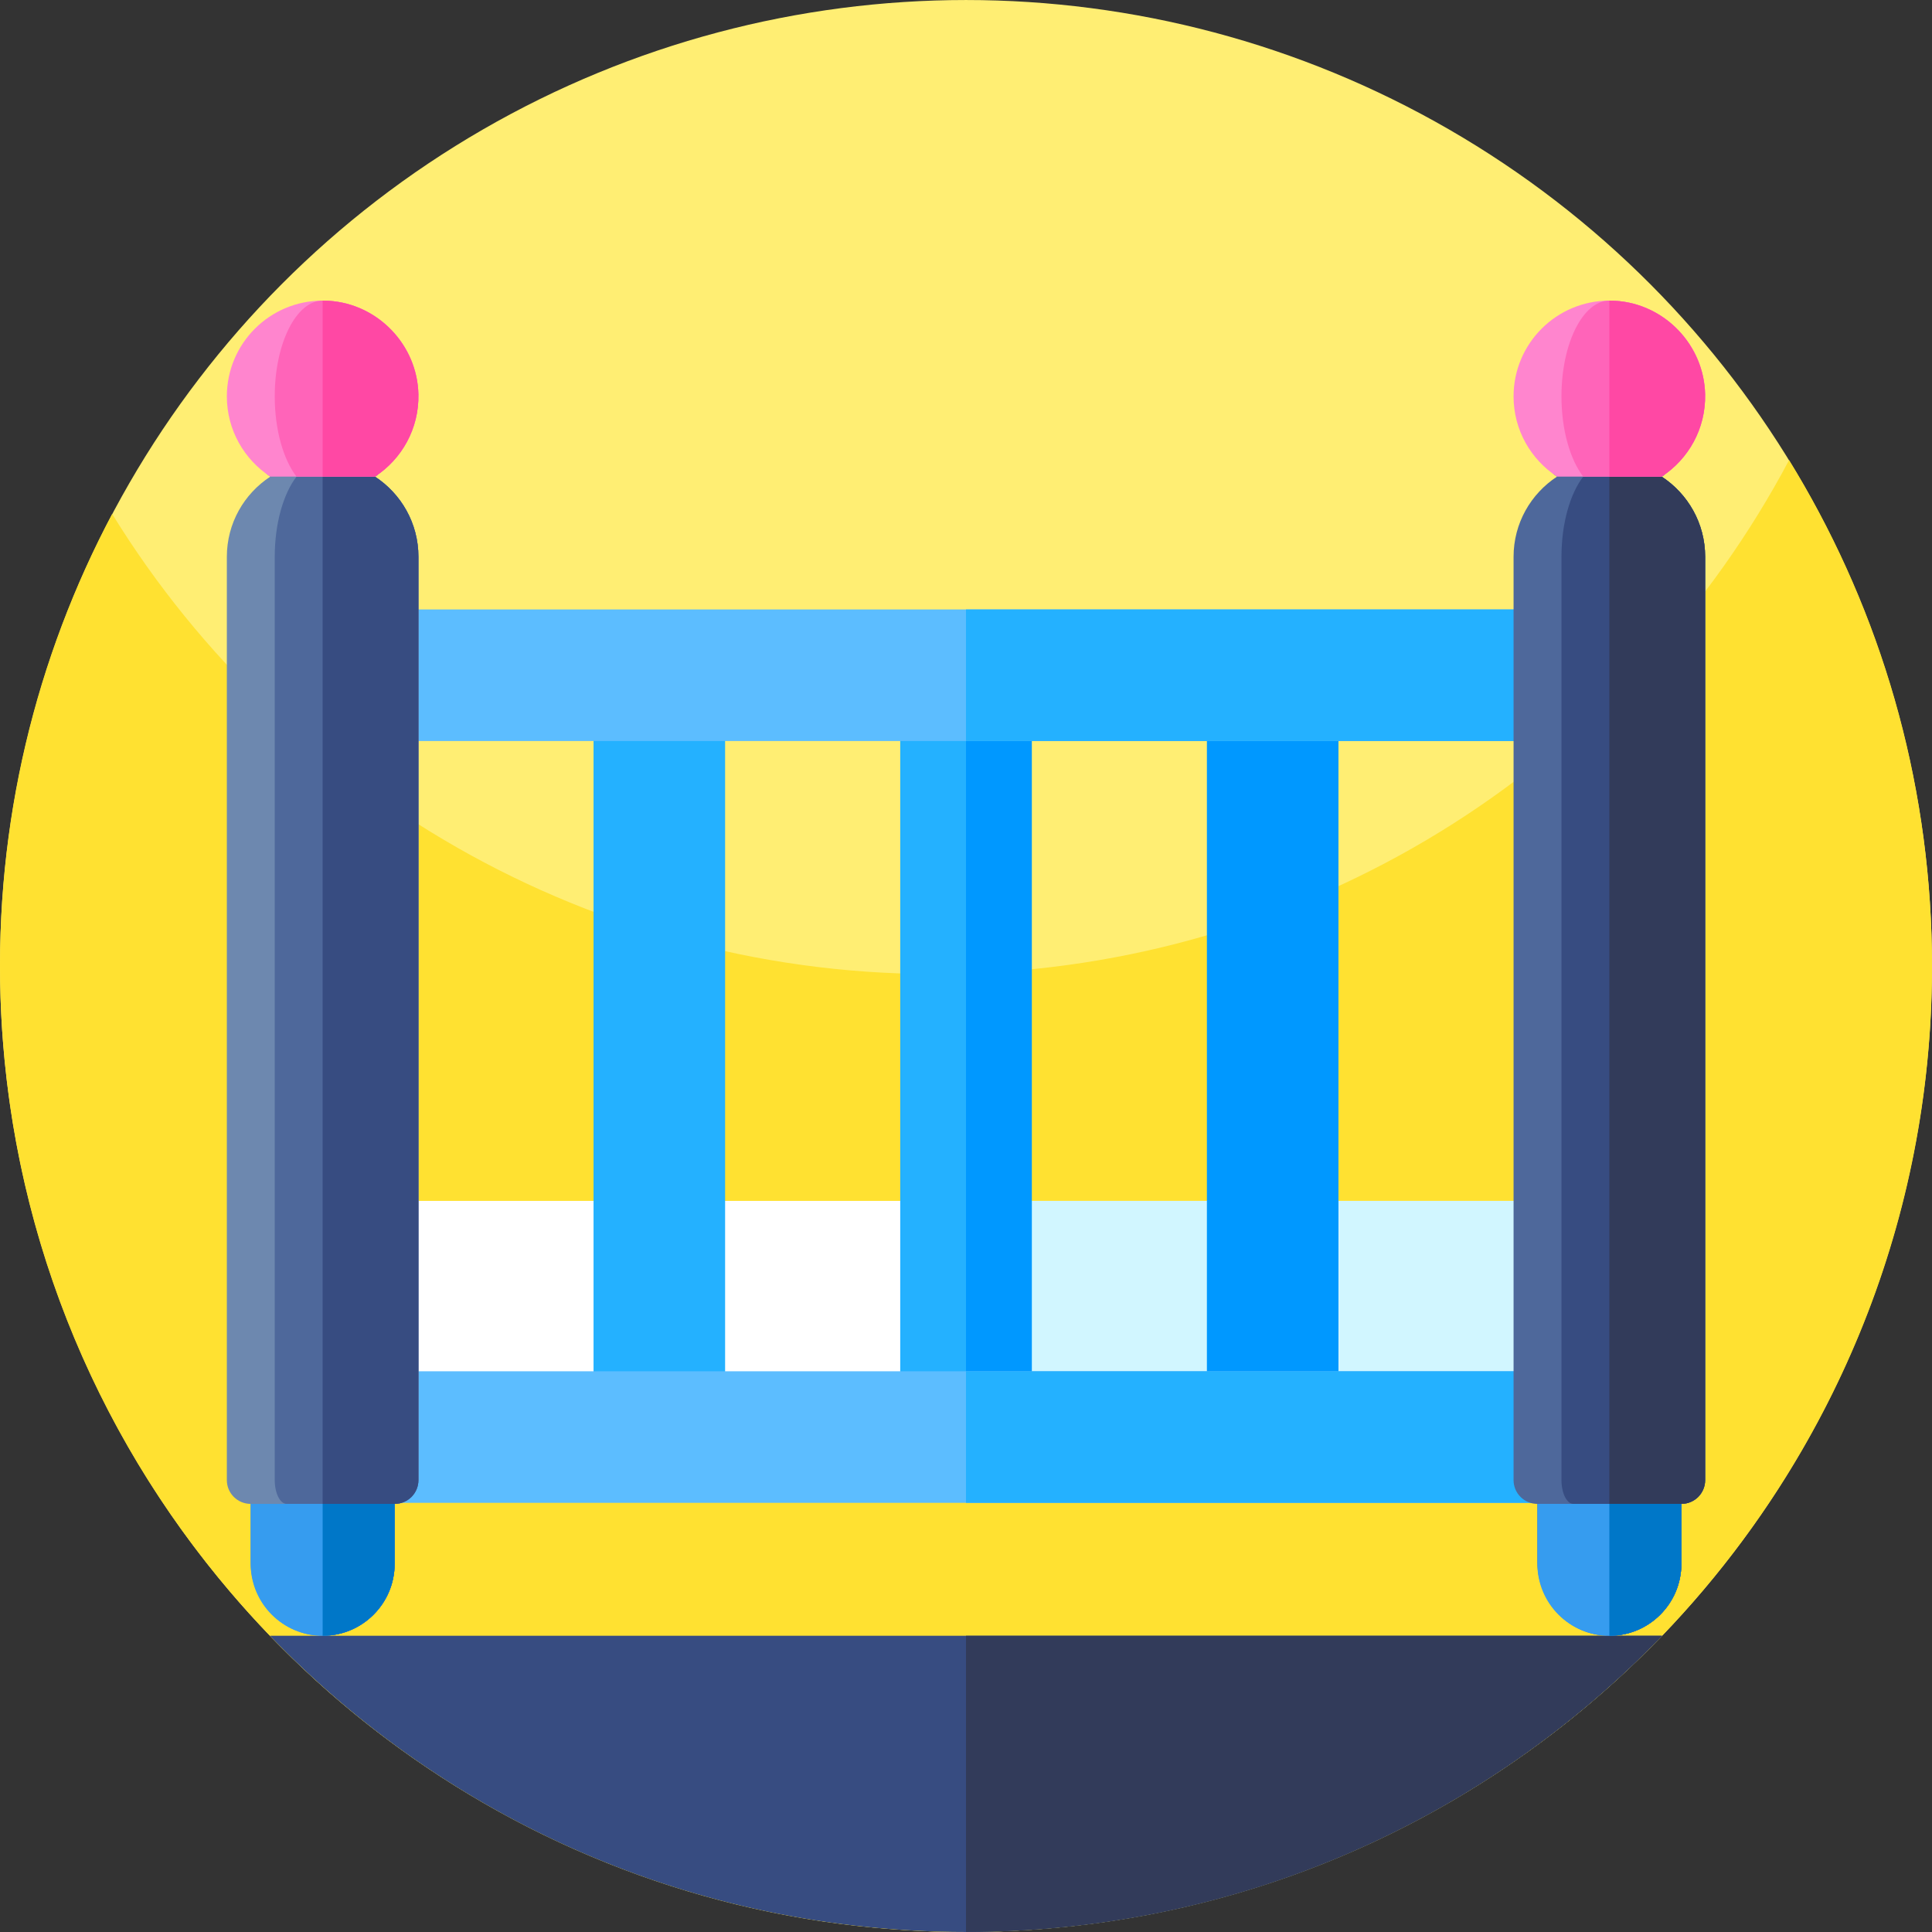 <svg id="Capa_1" enable-background="new 0 0 512.007 512.007" height="512" viewBox="0 0 512.007 512.007" width="512" xmlns="http://www.w3.org/2000/svg"><rect x="0" y="0" width="512.007" height="512.007" fill="#333333" stroke="none"/><g><g><circle cx="256.004" cy="256.004" fill="#ffee73" r="256"/><g><g><path d="m450.814 422.084c-12.5 14.66-26.64 27.9-42.14 39.44-40.46 30.11-90.22 48.61-144.46 50.35-2.74.09-5.48.13-8.21.13h-.15c-51.1 0-98.9-15.07-139.03-41.12-20.81-13.51-39.56-29.96-55.63-48.8-36.41-42.64-59.12-97.48-61.06-157.87-1.48-46.2 9.37-89.92 29.59-128.01 46.57 75.61 131.23 124.85 226.34 121.8 95.12-3.05 176.46-57.62 218.07-136.07 22.62 36.73 36.26 79.66 37.74 125.86 2.12 66.29-21.16 127.51-61.06 174.29z" fill="#ffe131"/></g></g></g><path d="m440.464 433.504c-46.57 48.39-112 78.5-184.46 78.5s-137.89-30.11-184.46-78.5z" fill="#374c81"/><path d="m440.464 433.504c-46.57 48.39-112 78.5-184.46 78.5v-78.5z" fill="#323b5a"/><g><g><g><path d="m85.505 318.253h341.001v61.505h-341.001z" fill="#fff"/><path d="m256.001 318.255h170.505v61.505h-170.505z" fill="#d1f6ff"/><g><path d="m238.573 178.943h34.864v202.801h-34.864z" fill="#24b1ff"/><path d="m256.001 178.943h17.437v202.801h-17.437z" fill="#0098ff"/><path d="m157.299 178.948h34.864v202.797h-34.864z" fill="#24b1ff"/><path d="m319.845 178.948h34.864v202.797h-34.864z" fill="#0098ff"/><path d="m85.505 363.408h341v34.864h-341z" fill="#5cbdff"/><path d="m256.001 363.408h170.505v34.864h-170.505z" fill="#24b1ff"/><path d="m85.505 161.516h341v34.864h-341z" fill="#5cbdff"/><path d="m256.001 161.516h170.505v34.864h-170.505z" fill="#24b1ff"/><g><g><path d="m99.368 126.311c.045-.029.09-.059.134-.088 5.486-3.633 2.762-12.232-3.818-12.232h-20.36c-6.579 0-9.303 8.595-3.82 12.23.045.03.091.06.136.09-6.936 4.534-11.522 12.352-11.522 21.254v244.689c0 3.477 2.822 6.298 6.307 6.298v15.386c0 10.523 8.312 19.433 18.834 19.564 5.364.067 10.229-2.076 13.733-5.589 3.459-3.451 5.591-8.22 5.591-13.488v-15.873c1.747 0 3.32-.708 4.464-1.843 1.136-1.145 1.843-2.717 1.843-4.455v-244.689c.001-8.902-4.585-16.721-11.522-21.254z" fill="#6d88af"/><path d="m99.368 126.311c.045-.029.09-.059.134-.088 5.486-3.633 2.762-12.232-3.818-12.232h-22.054c.959 5.081 2.707 9.39 4.948 12.32-3.468 4.534-5.766 12.352-5.766 21.254v244.689c0 3.477 1.415 6.298 3.154 6.298v15.873c0 10.535 4.272 19.079 9.539 19.079 5.268 0 10.037-2.131 13.488-5.591 3.459-3.451 5.591-8.22 5.591-13.488v-15.873c1.747 0 3.32-.708 4.464-1.843 1.136-1.145 1.843-2.717 1.843-4.455v-244.689c0-8.902-4.586-16.721-11.523-21.254z" fill="#4e689b"/><path d="m99.368 126.311c.045-.029.09-.059.134-.088 5.486-3.633 2.762-12.232-3.818-12.232h-10.18v319.513c5.268 0 10.037-2.131 13.488-5.591 3.459-3.451 5.591-8.22 5.591-13.488v-15.873c1.747 0 3.32-.708 4.464-1.843 1.136-1.145 1.843-2.717 1.843-4.455v-244.689c.001-8.902-4.585-16.721-11.522-21.254z" fill="#374c81"/></g><path d="m104.584 398.552v15.873c0 5.268-2.131 10.038-5.591 13.488-3.451 3.459-8.22 5.591-13.488 5.591-10.535 0-19.079-8.544-19.079-19.079v-15.873z" fill="#369cef"/><path d="m110.882 104.515c.192 9.12-4.438 17.174-11.514 21.796h-27.727c-6.936-4.534-11.522-12.361-11.522-21.263 0-14.021 11.374-25.377 25.386-25.377.288 0 .568.009.847.009.262.018.515.026.769.044 13.051.802 23.49 11.722 23.761 24.791z" fill="#ff85ce"/><path d="m110.882 104.515c.192 9.12-4.438 17.174-11.514 21.796h-20.791c-3.468-4.534-5.766-12.361-5.766-21.263 0-14.021 5.687-25.377 12.693-25.377.271 0 .646.271.812.052.009-.018.026-.026.035-.044.262.018.515.026.769.044 13.052.803 23.491 11.723 23.762 24.792z" fill="#ff64b9"/><path d="m110.882 104.515c.192 9.12-4.438 17.174-11.514 21.796h-13.863v-46.641c.542 0 1.075.018 1.616.052 13.051.804 23.49 11.724 23.761 24.793z" fill="#ff48a4"/><path d="m104.584 398.552v15.873c0 5.268-2.131 10.038-5.591 13.488-3.451 3.459-8.22 5.591-13.488 5.591v-34.952z" fill="#0077c8"/></g><g><g><path d="m440.367 126.311c.045-.029.09-.059.134-.088 5.486-3.633 2.762-12.232-3.818-12.232h-20.36c-6.579 0-9.303 8.595-3.82 12.23.045.03.091.06.136.09-6.936 4.534-11.522 12.352-11.522 21.254v244.689c0 3.477 2.822 6.298 6.307 6.298v15.386c0 10.524 8.313 19.433 18.836 19.564 5.364.067 10.227-2.077 13.731-5.589 3.46-3.451 5.591-8.22 5.591-13.488v-15.873c1.747 0 3.319-.708 4.464-1.843 1.136-1.145 1.843-2.717 1.843-4.455v-244.689c0-8.902-4.586-16.721-11.522-21.254z" fill="#4e689b"/><path d="m440.367 126.311c.045-.029.09-.059.134-.088 5.486-3.633 2.762-12.232-3.818-12.232h-22.055c.96 5.081 2.707 9.39 4.948 12.32-3.468 4.534-5.765 12.352-5.765 21.254v244.689c0 3.477 1.415 6.298 3.154 6.298v15.873c0 10.535 4.272 19.079 9.539 19.079 5.268 0 10.037-2.131 13.488-5.591 3.46-3.451 5.591-8.22 5.591-13.488v-15.873c1.747 0 3.319-.708 4.464-1.843 1.136-1.145 1.843-2.717 1.843-4.455v-244.689c-.001-8.902-4.587-16.721-11.523-21.254z" fill="#374c81"/><path d="m440.367 126.311c.045-.029.09-.059.134-.088 5.486-3.633 2.762-12.232-3.818-12.232h-10.18v319.513c5.268 0 10.037-2.131 13.488-5.591 3.46-3.451 5.591-8.22 5.591-13.488v-15.873c1.747 0 3.319-.708 4.464-1.843 1.136-1.145 1.843-2.717 1.843-4.455v-244.689c0-8.902-4.586-16.721-11.522-21.254z" fill="#323b5a"/></g><path d="m445.582 398.552v15.873c0 5.268-2.132 10.038-5.591 13.488-3.451 3.459-8.22 5.591-13.488 5.591-10.535 0-19.079-8.544-19.079-19.079v-15.873z" fill="#369cef"/><path d="m451.88 104.515c.192 9.12-4.438 17.174-11.514 21.796h-27.727c-6.936-4.534-11.522-12.361-11.522-21.263 0-14.021 11.374-25.377 25.386-25.377.288 0 .568.009.847.009.262.018.515.026.769.044 13.051.802 23.49 11.722 23.761 24.791z" fill="#ff85ce"/><path d="m451.88 104.515c.192 9.12-4.438 17.174-11.514 21.796h-20.791c-3.468-4.534-5.766-12.361-5.766-21.263 0-14.021 5.687-25.377 12.693-25.377.271 0 .647.271.813.052.009-.018.026-.026.035-.044.262.018.515.026.769.044 13.051.803 23.49 11.723 23.761 24.792z" fill="#ff64b9"/><path d="m451.88 104.515c.192 9.12-4.438 17.174-11.514 21.796h-13.864v-46.641c.542 0 1.075.018 1.616.052 13.052.804 23.491 11.724 23.762 24.793z" fill="#ff48a4"/><path d="m445.582 398.552v15.873c0 5.268-2.132 10.038-5.591 13.488-3.451 3.459-8.22 5.591-13.488 5.591v-34.952z" fill="#0077c8"/></g></g></g></g></g></g></svg>